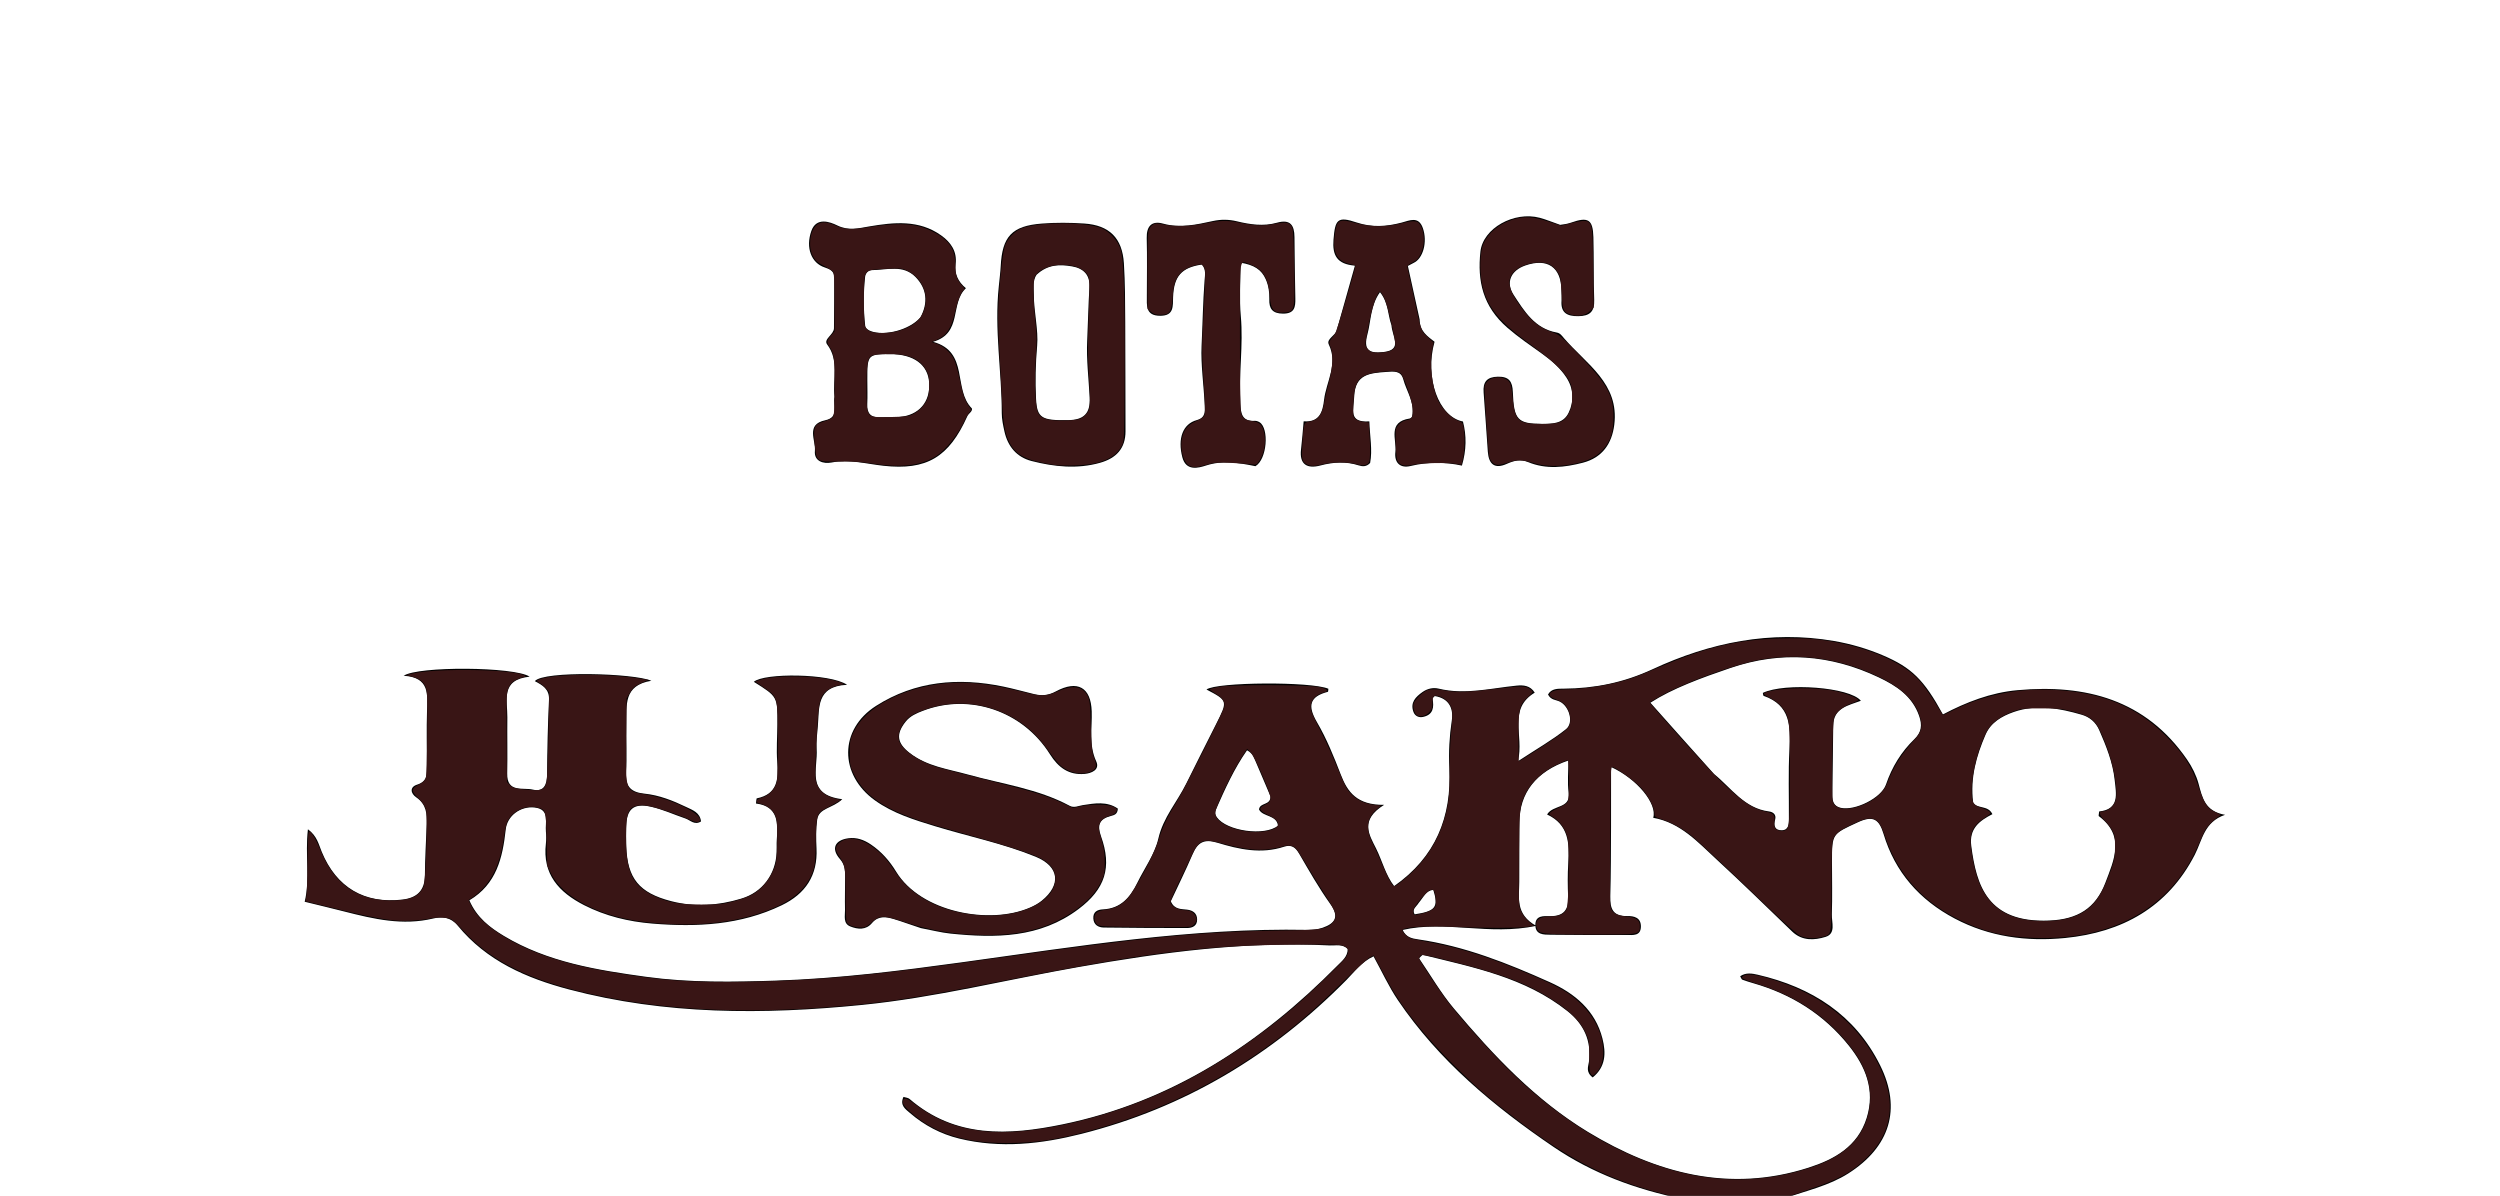 <?xml version="1.0" encoding="UTF-8" standalone="no"?>
<svg
   version="1.1"
   id="Layer_1"
   x="0px"
   y="0px"
   width="100%"
   viewBox="0 0 736 352"
   enable-background="new 0 0 736 352"
   xml:space="preserve"
   sodipodi:docname="botas jusaino.svg"
   inkscape:version="1.3.2 (091e20e, 2023-11-25, custom)"
   xmlns:inkscape="http://www.inkscape.org/namespaces/inkscape"
   xmlns:sodipodi="http://sodipodi.sourceforge.net/DTD/sodipodi-0.dtd"
   xmlns="http://www.w3.org/2000/svg"
   xmlns:svg="http://www.w3.org/2000/svg"><defs
   id="defs7" /><sodipodi:namedview
   id="namedview7"
   pagecolor="#ffffff"
   bordercolor="#000000"
   borderopacity="0.25"
   inkscape:showpageshadow="2"
   inkscape:pageopacity="0.0"
   inkscape:pagecheckerboard="0"
   inkscape:deskcolor="#d1d1d1"
   showgrid="false"
   inkscape:zoom="2.7839674"
   inkscape:cx="370.8736"
   inkscape:cy="235.81454"
   inkscape:window-width="2560"
   inkscape:window-height="1369"
   inkscape:window-x="-8"
   inkscape:window-y="-8"
   inkscape:window-maximized="1"
   inkscape:current-layer="Layer_1" />
<path
   fill="#000000"
   opacity="1"
   stroke="none"
   d=" M495.469,353   C481.54,350.142 468.828,345.441 457.38,337.659   C439.779,325.695 423.555,312.234 411.515,294.404   C408.835,290.435 406.827,286.011 404.369,281.543   C400.845,283.18 398.784,286.079 396.407,288.488   C374.501,310.681 348.71,326.15 318.386,333.806   C306.502,336.806 294.499,338.159 282.398,335.197   C277,333.876 272.122,331.314 267.891,327.666   C266.581,326.536 264.839,325.43 265.979,322.929   C266.613,323.133 267.341,323.162 267.773,323.534   C281.257,335.158 296.92,334.274 312.766,331.019   C344.89,324.421 371.024,307.24 393.74,284.262   C395.073,282.914 396.785,281.632 396.761,279.367   C395.184,277.825 393.248,278.429 391.486,278.338   C366.559,277.059 342.05,280.385 317.579,284.684   C296.315,288.419 275.32,293.699 253.777,295.851   C224.801,298.746 195.964,298.803 167.558,291.302   C154.978,287.98 143.269,282.892 134.738,272.486   C132.678,269.974 130.113,269.784 127.529,270.409   C118.575,272.574 110.023,270.559 101.449,268.371   C97.76,267.429 94.056,266.547 89.698,265.474   C91.333,258.782 89.77,251.804 90.651,244.137   C93.361,246.121 93.819,248.599 94.717,250.776   C99.042,261.258 107.318,266.145 118.454,264.836   C122.751,264.331 125.05,262.204 125.088,257.681   C125.13,252.688 125.413,247.696 125.62,242.705   C125.748,239.61 125.516,236.764 122.571,234.761   C120.855,233.594 120.535,231.702 122.822,230.99   C125.972,230.011 125.662,227.726 125.668,225.412   C125.683,220.079 125.54,214.742 125.71,209.414   C125.869,204.455 126.532,199.407 118.843,198.945   C123.093,196.05 151.503,196.267 155.925,199.208   C147.246,200.115 149.425,206.201 149.364,211.201   C149.297,216.699 149.442,222.202 149.322,227.699   C149.193,233.534 154.033,231.756 156.88,232.461   C160.031,233.24 161.053,231.043 161.066,227.991   C161.097,220.665 161.277,213.335 161.621,206.016   C161.77,202.846 159.683,201.713 157.458,200.529   C159.968,197.416 186.666,198.169 191.763,200.422   C183.451,201.746 184.515,207.73 184.404,213.047   C184.303,217.878 184.628,222.728 184.314,227.54   C184.043,231.681 185.948,233.266 189.694,233.644   C194.061,234.084 198.097,235.693 202.004,237.574   C203.859,238.467 206.083,239.182 206.378,241.831   C204.461,243.058 203.199,241.429 201.739,240.943   C198.272,239.787 194.91,238.18 191.362,237.439   C186.5,236.425 184.503,238.278 184.372,243.129   C184.318,245.128 184.313,247.13 184.377,249.128   C184.68,258.665 188.236,262.86 197.535,265.286   C204.546,267.116 211.41,266.598 218.214,264.56   C224.481,262.683 228.377,257.415 228.641,250.819   C228.688,249.654 228.591,248.481 228.677,247.321   C229.057,242.246 229.117,237.365 222.562,236.558   C222.693,235.61 222.685,235.06 222.785,235.04   C229.01,233.775 229.194,229.305 228.811,224.251   C228.535,220.608 228.828,216.923 228.857,213.257   C228.923,205.096 228.921,205.096 221.927,200.729   C224.857,198.087 244.308,198.185 249.386,201.606   C240.204,202.026 241.249,208.445 240.763,213.958   C240.573,216.112 240.26,218.294 240.42,220.432   C240.856,226.256 237.067,233.968 247.969,235.283   C245.143,238.028 241.064,237.822 240.579,241.312   C240.192,244.095 240.245,246.968 240.38,249.789   C240.759,257.732 237.139,263.134 230.134,266.513   C218.014,272.361 205.152,272.984 192.055,271.905   C185.026,271.325 178.262,269.699 171.949,266.473   C164.562,262.698 159.648,257.372 160.709,248.332   C160.844,247.181 160.832,245.991 160.715,244.836   C160.437,242.091 161.964,238.263 157.421,237.737   C153.237,237.253 149.322,240.175 148.886,244.192   C147.978,252.548 146.162,260.335 138.17,265.053   C140.407,270.179 144.207,273.049 148.359,275.541   C161.254,283.281 175.756,285.574 190.277,287.577   C203.013,289.333 215.868,289.114 228.679,288.684   C246.975,288.069 265.128,285.783 283.249,283.289   C317.016,278.641 350.697,273.091 384.964,273.753   C386.43,273.781 387.984,273.608 389.36,273.132   C393.06,271.851 394.361,269.947 391.64,266.14   C388.259,261.411 385.372,256.317 382.445,251.28   C381.352,249.399 380.141,248.576 378.025,249.276   C371.343,251.489 364.768,250.06 358.419,248.106   C354.442,246.882 352.571,248.019 351.08,251.531   C349.072,256.263 346.77,260.871 344.686,265.334   C345.739,267.818 347.735,267.58 349.5,267.802   C351.204,268.015 352.384,268.867 352.43,270.629   C352.48,272.54 351.115,273.215 349.442,273.212   C341.278,273.201 333.113,273.181 324.95,273.067   C323.365,273.044 321.993,272.298 321.878,270.42   C321.757,268.455 323.045,267.791 324.717,267.715   C329.912,267.478 332.721,264.217 334.799,259.94   C336.911,255.596 339.97,251.482 341.01,246.903   C342.436,240.632 346.568,236.092 349.245,230.666   C352.119,224.841 355.056,219.047 357.984,213.248   C361.491,206.302 361.499,206.306 355.189,202.992   C358.177,200.765 386.065,200.594 391.072,202.772   C391.028,203.083 391.047,203.639 390.929,203.669   C385.45,205.091 384.923,207.83 387.716,212.613   C390.556,217.475 392.704,222.785 394.734,228.062   C396.716,233.212 399.533,237.036 407.486,236.946   C400.251,241.472 403.062,245.68 405.103,249.765   C406.944,253.451 407.893,257.587 410.43,260.866   C422.636,252.325 427.397,240.55 426.684,226.12   C426.455,221.482 426.694,216.821 427.401,212.169   C427.95,208.55 426.615,205.612 422.389,204.917   C422.119,205.225 421.712,205.492 421.745,205.681   C422.197,208.218 421.986,210.419 418.94,211.063   C417.685,211.329 416.555,210.809 416.106,209.554   C415.125,206.809 416.754,205.178 418.768,203.747   C420.22,202.716 421.929,202.34 423.538,202.732   C431.307,204.625 438.879,202.605 446.523,201.844   C448.49,201.648 450.503,201.801 451.827,203.916   C443.814,208.785 448.712,216.356 446.904,224.095   C452.45,220.452 457.007,217.874 461.046,214.648   C463.367,212.793 462.038,208.024 459.253,206.577   C458.118,205.988 456.577,206.158 455.736,204.455   C456.749,202.666 458.631,202.752 460.362,202.74   C469.497,202.672 478.02,200.968 486.54,197.011   C503.395,189.183 521.255,185.478 539.98,188.718   C544.904,189.57 549.705,190.972 554.324,192.938   C562.725,196.515 566.407,200.08 571.994,210.333   C578.847,206.711 586.103,203.902 593.901,203.195   C614.032,201.373 631.672,205.956 643.855,223.602   C645.346,225.762 646.593,228.253 647.271,230.775   C648.36,234.82 649.111,238.844 655.063,239.883   C648.869,241.966 648.359,247.333 646.139,251.645   C638.169,267.124 624.723,274.489 607.967,276.145   C596.71,277.257 585.69,275.827 575.467,270.415   C565.11,264.931 557.887,256.767 554.511,245.496   C553.198,241.112 551.389,240.025 546.966,242.08   C539.458,245.568 539.328,245.289 539.335,253.717   C539.339,258.883 539.467,264.053 539.292,269.214   C539.214,271.528 540.573,274.847 537.453,275.814   C534.183,276.828 530.552,277.077 527.604,274.235   C520.288,267.18 513.021,260.069 505.542,253.19   C499.949,248.046 494.764,242.175 486.707,240.759   C487.946,236.64 481.947,229.295 474.296,225.808   C474.296,231.882 474.32,237.644 474.29,243.407   C474.254,250.239 474.265,257.074 474.07,263.903   C473.969,267.464 474.856,269.777 478.967,269.681   C481.105,269.63 483.16,270.158 483.078,272.876   C482.995,275.609 480.703,275.26 478.962,275.268   C471.463,275.302 463.963,275.259 456.464,275.185   C454.467,275.165 452.081,275.222 452.012,272.411   C451.938,269.42 454.454,269.687 456.383,269.709   C460.228,269.753 461.806,267.939 461.656,264.169   C461.524,260.841 461.477,257.493 461.694,254.173   C462.081,248.29 461.857,242.75 455.461,239.787   C457.23,236.825 462.428,238.193 461.804,233.384   C461.409,230.34 461.73,227.204 461.73,223.898   C452.196,227.117 447.344,233.485 447.314,242.134   C447.294,247.967 447.272,253.8 447.271,259.633   C447.271,264.205 446.015,269.118 452.261,272.575   C438.323,275.506 425.693,270.877 412.938,273.77   C413.939,276.001 415.779,276.303 417.465,276.546   C431.126,278.52 443.816,283.571 456.264,289.156   C463.567,292.433 469.652,297.442 471.765,305.753   C472.843,309.992 472.74,314.08 468.894,317.197   C466.754,315.57 467.604,313.947 467.774,312.622   C468.575,306.382 466.253,301.489 461.487,297.702   C448.939,287.73 433.722,284.779 418.791,281.104   C418.447,281.441 418.103,281.777 417.759,282.114   C421.15,287.056 424.162,292.316 428.002,296.88   C439.619,310.692 452.049,323.895 467.567,333.283   C487.587,345.395 509.119,351.241 532.441,343.755   C540.037,341.317 546.923,337.551 549.56,329.082   C552.109,320.893 549.202,313.954 544.232,307.759   C536.931,298.659 527.441,292.701 516.232,289.477   C515.122,289.157 514.013,288.823 512.933,288.417   C512.703,288.33 512.601,287.902 512.308,287.409   C513.973,286.248 515.846,286.583 517.479,286.962   C533.331,290.643 546.113,298.731 553.52,313.648   C559.911,326.519 556.331,337.697 544.155,345.45   C538.425,349.099 531.893,350.502 525.3,352.8   C515.312,353 505.625,353 495.469,353  M580.9,236.318   C582.212,238.226 585.262,236.972 586.565,239.688   C582.816,241.593 579.673,243.902 580.339,249.005   C581.854,260.604 585.036,271.77 603.333,271.004   C611.605,270.658 616.958,267.426 619.807,259.914   C622.385,253.113 625.7,246.126 617.892,240.272   C617.755,240.169 617.928,239.655 617.995,238.891   C624.075,238.258 622.994,233.676 622.555,229.598   C621.998,224.424 620.055,219.62 617.988,214.894   C617.01,212.658 615.193,211.087 612.874,210.422   C606.268,208.526 599.618,207.242 592.809,209.626   C589.214,210.885 586.039,212.768 584.52,216.336   C581.907,222.47 579.97,228.815 580.9,236.318  M504.622,227.878   C509.71,231.975 513.492,237.961 520.778,238.887   C521.921,239.032 523.035,239.741 522.595,241.317   C522.102,243.086 522.519,244.473 524.541,244.432   C526.59,244.39 526.637,242.622 526.648,241.102   C526.696,234.278 526.434,227.438 526.81,220.633   C527.186,213.823 527.087,207.578 519.22,204.868   C519.055,204.811 519.051,204.29 518.983,203.982   C525.574,200.875 544.573,202.287 547.842,206.309   C544.154,207.713 539.75,208.362 539.701,213.67   C539.639,220.481 539.508,227.292 539.451,234.103   C539.436,235.861 539.837,237.36 541.956,237.834   C546.057,238.752 553.875,234.95 555.23,230.969   C556.987,225.807 559.732,221.325 563.624,217.574   C565.726,215.548 565.919,213.44 565.001,210.793   C562.961,204.91 558.273,201.874 553.08,199.412   C538.926,192.701 524.402,191.561 509.467,196.646   C500.852,199.579 492.339,202.694 485.871,206.88   C492.012,213.784 498.063,220.587 504.622,227.878  M369.897,224.735   C369.265,223.426 369.018,221.862 367.124,220.879   C363.324,226.284 360.647,232.282 357.984,238.288   C357.621,239.106 357.698,239.846 358.238,240.602   C361.148,244.685 372.336,246.247 376.236,243.078   C375.823,239.815 371.816,240.588 370.649,238.308   C370.932,236.17 373.971,237.215 374.058,234.505   C372.896,231.768 371.542,228.578 369.897,224.735  M417.655,265.826   C417.071,266.873 415.557,267.602 416.459,269.182   C422.636,268.254 423.532,267.091 421.971,261.983   C419.865,262.158 419.183,264.013 417.655,265.826  z"
   id="path1" />
<path
   fill="#000000"
   opacity="1"
   stroke="none"
   d=" M271.102,273.236   C268.177,272.298 265.689,271.334 263.14,270.576   C260.864,269.898 258.571,269.532 256.724,271.735   C254.918,273.888 252.504,273.62 250.312,272.74   C248.145,271.869 248.808,269.628 248.77,267.884   C248.698,264.555 248.805,261.223 248.801,257.892   C248.798,256.08 248.668,254.495 247.257,252.882   C244.599,249.843 245.781,247.316 249.766,246.785   C252.204,246.46 254.34,247.241 256.349,248.59   C259.457,250.679 261.907,253.456 263.794,256.577   C271.01,268.508 291.23,272.41 303.272,267.172   C304.481,266.646 305.684,265.988 306.702,265.16   C312.512,260.436 311.831,255.075 304.907,252.231   C295.351,248.306 285.196,246.277 275.351,243.261   C269.133,241.357 262.959,239.488 257.564,235.618   C247.045,228.072 246.995,214.754 257.909,207.812   C269.458,200.467 282.199,199.39 295.386,202.129   C298.469,202.77 301.506,203.63 304.569,204.372   C306.739,204.898 308.704,204.701 310.789,203.573   C317.273,200.068 321.166,202.389 321.401,209.406   C321.566,214.318 320.479,219.286 322.729,224.153   C323.874,226.63 321.312,227.673 319.278,227.842   C314.663,228.224 311.584,225.997 309.108,222.058   C301.041,209.218 285.343,203.993 271.655,209.281   C269.778,210.006 267.958,210.787 266.649,212.426   C263.692,216.123 264.06,218.748 267.811,221.671   C272.871,225.616 279.083,226.382 284.974,228.025   C295.036,230.831 305.539,232.191 314.916,237.23   C316.221,237.93 317.463,237.237 318.766,237.032   C322.308,236.475 325.937,235.847 329.098,238.061   C328.997,239.772 327.98,239.973 327.006,240.23   C323.741,241.091 322.915,242.807 324.128,246.164   C327.454,255.367 325.318,261.754 317.555,267.601   C306.156,276.189 293.118,276.21 279.837,274.851   C277.039,274.564 274.287,273.828 271.102,273.236  z"
   id="path2" />
<path
   fill="#000000"
   opacity="1"
   stroke="none"
   d=" M245.668,116.838   C245.098,111.381 247.082,106.129 243.516,101.407   C242.33,99.835 245.494,98.534 245.518,96.652   C245.58,91.657 245.591,86.661 245.597,81.666   C245.599,79.804 244.314,79.228 242.766,78.722   C238.891,77.456 237.092,72.978 238.868,67.973   C240.323,63.875 244.292,65.289 246.461,66.353   C249.857,68.019 252.608,67.219 255.904,66.66   C263.12,65.437 270.537,64.634 277.06,69.291   C279.873,71.298 281.817,73.973 281.332,77.762   C280.97,80.591 282.029,82.935 284.364,84.85   C279.571,89.355 283.479,98.116 274.661,100.628   C285.413,103.53 280.461,114.604 286.132,120.253   C286.334,121.179 285.169,121.663 284.778,122.534   C279.372,134.588 272.849,138.538 260.069,137.122   C254.993,136.56 250.043,135.139 244.819,136.162   C242.408,136.635 239.618,135.813 239.906,132.736   C240.197,129.618 237.145,124.961 242.919,123.733   C247.11,122.842 245.152,119.612 245.668,116.838  M263.249,104.281   C255.332,104.19 255.332,104.19 255.341,111.964   C255.343,114.293 255.432,116.627 255.324,118.951   C255.196,121.699 256.364,122.982 259.133,122.853   C260.628,122.783 262.128,122.847 263.625,122.822   C269.735,122.719 273.507,119.202 273.571,113.561   C273.633,108.195 270.066,104.694 263.249,104.281  M270.973,93.442   C273.286,89.128 272.902,84.995 269.512,81.533   C265.865,77.81 261.078,79.494 256.697,79.526   C255.613,79.534 254.802,80.472 254.692,81.478   C254.17,86.279 254.182,91.096 254.711,95.897   C254.804,96.75 255.603,97.201 256.439,97.511   C260.353,98.963 267.651,97.225 270.973,93.442  z"
   id="path3" />
<path
   fill="#000000"
   opacity="1"
   stroke="none"
   d=" M294.046,84.303   C294.262,82.018 294.519,80.201 294.611,78.376   C295.055,69.614 297.892,66.503 306.713,65.82   C310.848,65.501 315.043,65.53 319.183,65.806   C326.591,66.298 330.402,70.083 330.874,77.501   C331.243,83.309 331.233,89.144 331.271,94.968   C331.341,105.621 331.301,116.275 331.35,126.929   C331.373,132.064 328.548,134.907 323.918,136.228   C317.152,138.16 310.373,137.431 303.723,135.732   C299.344,134.613 296.69,131.448 295.709,127.021   C295.315,125.24 294.918,123.408 294.919,121.599   C294.929,109.313 292.68,97.083 294.046,84.303  M305.156,80.89   C303.958,82.7 304.37,84.747 304.366,86.707   C304.355,91.803 305.749,97.115 305.334,101.823   C304.869,107.089 304.749,112.281 305.015,117.484   C305.304,123.135 306.768,123.803 314.42,123.691   C319.003,123.623 321.045,121.804 320.794,117.035   C320.501,111.458 319.802,105.755 320.066,100.346   C320.321,95.123 320.394,89.825 320.726,84.573   C320.956,80.922 318.928,78.964 315.573,78.417   C312.1,77.85 308.597,77.705 305.156,80.89  z"
   id="path4" />
<path
   fill="#000000"
   opacity="1"
   stroke="none"
   d=" M417.944,94.065   C417.949,97.567 420.313,99.049 422.329,100.618   C419.357,111.164 423.543,122.754 430.692,124.091   C431.78,128.29 431.721,132.518 430.389,137.074   C425.415,135.989 420.375,135.947 415.294,137.189   C412.243,137.936 410.427,136.279 410.798,133.042   C411.218,129.383 408.384,124.221 415.04,123.206   C415.306,123.166 415.675,122.806 415.73,122.539   C416.572,118.507 414.079,115.251 413.111,111.641   C412.413,109.034 410.191,109.347 408.184,109.495   C403.467,109.842 398.927,110.039 398.677,116.74   C398.535,120.564 396.853,124.492 403.135,124.052   C403.284,128.534 404.095,132.467 403.365,136.29   C402.299,137.466 401.097,137.365 399.991,137.009   C396.209,135.791 392.528,136.031 388.707,137.045   C384.906,138.054 382.472,136.832 383.027,132.274   C383.346,129.651 383.522,127.011 383.795,124.032   C388.482,124.395 389.405,121.219 389.801,117.757   C390.42,112.34 394.005,107.237 391.195,101.406   C390.423,99.803 393.074,98.868 393.526,97.261   C395.267,91.07 397.011,84.88 398.89,78.205   C393.533,77.777 392.226,75.089 392.583,70.556   C393.053,64.576 393.766,63.606 399.428,65.508   C403.936,67.022 408.227,66.697 412.654,65.53   C414.97,64.919 417.628,63.536 418.888,67.148   C420.305,71.211 418.975,76.129 416.149,77.41   C415.709,77.61 415.292,77.86 414.473,78.295   C415.583,83.39 416.705,88.54 417.944,94.065  M409.64,95.704   C408.533,92.716 408.84,89.227 406.265,86.009   C403.422,90 403.642,94.431 402.58,98.381   C401.385,102.824 402.779,104.178 407.337,103.635   C413.036,102.957 409.872,99.207 409.64,95.704  z"
   id="path5" />
<path
   fill="#000000"
   opacity="1"
   stroke="none"
   d=" M459.318,66.2   C460.643,66.037 461.622,65.86 462.548,65.532   C467.542,63.766 468.948,64.597 469.096,69.818   C469.269,75.974 469.098,82.141 469.333,88.293   C469.466,91.794 467.974,93.046 464.656,93.081   C461.454,93.114 459.455,92.187 459.708,88.567   C459.778,87.573 459.711,86.57 459.699,85.571   C459.611,78.659 455.58,75.868 449.015,78.171   C444.85,79.633 443.194,83.111 445.592,86.772   C448.737,91.575 451.827,96.745 458.277,97.892   C459.34,98.081 459.77,98.788 460.443,99.574   C466.956,107.178 476.774,112.875 475.242,125.059   C474.548,130.583 471.739,134.731 466.003,136.222   C460.616,137.623 455.182,138.248 449.863,136.038   C447.602,135.099 445.651,135.638 443.639,136.546   C439.963,138.204 438.292,136.631 438.016,132.987   C437.577,127.183 437.246,121.371 436.78,115.57   C436.528,112.433 437.743,110.959 440.989,110.898   C444.251,110.837 445.274,112.298 445.381,115.422   C445.661,123.632 446.836,124.741 453.978,124.784   C457.075,124.803 460.246,124.703 461.784,121.55   C463.481,118.07 463.278,114.388 461.114,111.091   C459.271,108.282 456.71,106.097 453.994,104.153   C450.532,101.675 447.069,99.335 443.785,96.492   C436.511,90.193 434.909,82.695 435.835,74.095   C436.579,67.178 445.767,62.118 453.307,64.119   C455.229,64.629 457.07,65.442 459.318,66.2  z"
   id="path6" />
<path
   fill="#000000"
   opacity="1"
   stroke="none"
   d=" M369.595,137.248   C364.507,136.213 359.937,135.459 355.043,137.05   C352.865,137.758 349.165,138.814 348.078,134.613   C346.649,129.09 348.217,124.789 352.349,123.672   C354.9,122.982 354.743,121.181 354.666,119.399   C354.411,113.495 353.474,107.322 353.744,101.779   C354.052,95.468 354.136,88.987 354.62,82.605   C354.738,81.038 355.128,79.259 353.797,77.891   C347.877,78.762 345.593,81.301 345.361,87.423   C345.258,90.119 345.689,92.96 341.585,92.967   C337.187,92.975 337.63,89.917 337.633,87.064   C337.639,81.404 337.745,75.743 337.596,70.087   C337.502,66.531 339.124,64.915 342.404,65.832   C347.48,67.252 352.272,66.108 357.148,65.058   C359.446,64.563 361.777,64.579 364.08,65.141   C367.996,66.095 371.965,66.686 375.91,65.575   C379.862,64.461 381.068,66.273 381.096,69.82   C381.142,75.811 381.219,81.802 381.347,87.791   C381.403,90.367 381.155,92.342 377.729,92.332   C374.607,92.324 373.579,90.875 373.679,88.058   C373.752,86.04 373.461,84.086 372.634,82.215   C371.38,79.377 369.202,77.985 365.211,77.333   C365.211,82.939 364.834,88.044 365.295,93.072   C366.081,101.652 364.64,110.176 365.142,118.737   C365.317,121.724 365.607,124.104 369.41,123.892   C369.876,123.866 370.42,124.062 370.825,124.317   C373.661,126.101 373.055,135.214 369.595,137.248  z"
   id="path7" />
<path
   style="fill:#391515;fill-opacity:1;stroke-width:0.359"
   d="m 350.33,137.211 c -1.876,-0.756 -3.077,-5.038 -2.326,-8.292 0.6,-2.601 1.54,-3.716 4.182,-4.965 2.048,-0.968 2.334,-1.231 2.542,-2.336 0.129,-0.685 -0.04,-4.851 -0.375,-9.258 -0.388,-5.107 -0.532,-9.641 -0.397,-12.503 0.117,-2.469 0.393,-8.087 0.614,-12.483 0.357,-7.106 0.338,-8.089 -0.164,-8.855 -0.508,-0.776 -0.706,-0.831 -1.971,-0.546 -4.697,1.055 -6.777,3.501 -7.107,8.357 -0.381,5.6 -0.815,6.344 -3.709,6.344 -1.356,0 -2.013,-0.204 -2.777,-0.861 l -1.001,-0.861 -0.041,-10.723 c -0.022,-5.898 0.102,-11.33 0.277,-12.071 0.191,-0.812 0.681,-1.586 1.231,-1.946 0.818,-0.536 1.162,-0.548 3.308,-0.114 3.323,0.671 7.854,0.545 12.062,-0.336 4.177,-0.875 6.79,-0.936 10.156,-0.238 4.617,0.958 6.996,1.046 10.336,0.383 3.565,-0.708 4.61,-0.476 5.286,1.17 0.258,0.629 0.469,4.908 0.574,11.682 0.198,12.76 0.16,12.941 -2.792,13.229 -3.207,0.313 -4.123,-0.684 -4.414,-4.805 -0.366,-5.184 -2.002,-7.91 -5.544,-9.235 -3.604,-1.348 -3.242,-3.659 -3.25,20.743 -0.004,11.804 0.139,22.049 0.317,22.767 0.42,1.693 1.023,2.155 3.276,2.512 2.342,0.37 3.048,1.088 3.584,3.644 0.535,2.552 -0.046,5.879 -1.385,7.93 -0.864,1.323 -0.967,1.373 -2.401,1.163 -0.824,-0.12 -3.525,-0.316 -6.002,-0.434 -3.915,-0.187 -4.857,-0.116 -7.207,0.543 -2.927,0.821 -3.674,0.882 -4.881,0.396 z"
   id="path17" /><path
   style="fill:#391515;fill-opacity:1;stroke-width:0.359"
   d="m 310.169,136.841 c -8.081,-1.256 -11.122,-2.817 -13.075,-6.713 -1.303,-2.599 -1.821,-5.871 -2.188,-13.807 -0.195,-4.215 -0.515,-10.007 -0.712,-12.871 -0.197,-2.865 -0.36,-7.391 -0.363,-10.058 -0.006,-6.053 1.199,-18.625 2.012,-20.989 0.802,-2.332 3.081,-4.602 5.378,-5.356 5.476,-1.798 18.797,-1.708 23.128,0.155 2.362,1.016 4.706,3.61 5.541,6.131 0.97,2.927 1.33,13.78 1.213,36.583 -0.1,19.625 -0.114,19.958 -0.875,21.372 -1.362,2.531 -3.505,3.972 -7.488,5.035 -2.597,0.693 -9.591,0.981 -12.572,0.518 z m 8.322,-13.801 c 0.605,-0.357 1.403,-1.153 1.773,-1.768 0.765,-1.27 0.798,-3.417 0.196,-12.592 -0.232,-3.537 -0.23,-8.312 0.008,-14.009 0.198,-4.753 0.299,-9.752 0.225,-11.107 -0.126,-2.293 -0.225,-2.547 -1.419,-3.641 -1.452,-1.331 -3.807,-1.985 -7.057,-1.96 -3.239,0.025 -6.75,1.641 -7.596,3.497 -0.545,1.196 -0.466,7.124 0.171,12.871 0.456,4.111 0.481,5.972 0.15,10.9 -0.441,6.557 -0.169,14.286 0.565,16.061 0.842,2.034 2.859,2.643 8.274,2.496 2.706,-0.073 3.887,-0.261 4.711,-0.748 z"
   id="path18" /><path
   style="fill:#391515;fill-opacity:1;stroke-width:0.359"
   d="m 256.828,136.485 c -3.283,-0.516 -5.911,-0.682 -9.777,-0.617 -6.813,0.115 -6.712,0.192 -7.212,-5.443 -0.431,-4.858 -0.18,-5.429 2.801,-6.369 1.092,-0.344 2.22,-0.884 2.506,-1.201 0.418,-0.462 0.531,-2.164 0.577,-8.643 0.059,-8.374 -0.145,-10.049 -1.461,-12.02 -0.951,-1.424 -0.897,-1.919 0.368,-3.399 l 1.063,-1.244 v -8.476 c 0,-6.227 -0.119,-8.632 -0.449,-9.064 -0.247,-0.324 -1.487,-1.122 -2.756,-1.775 -1.849,-0.951 -2.473,-1.501 -3.143,-2.769 -1.512,-2.864 -0.959,-7.523 1.097,-9.253 1.279,-1.076 2.883,-1.009 5.702,0.238 2.641,1.168 4.612,1.24 9.966,0.366 6.992,-1.142 11.925,-1.097 15.586,0.142 1.559,0.528 3.708,1.539 4.776,2.248 3.491,2.317 4.781,4.726 4.781,8.926 0,2.91 0.471,4.286 2.046,5.971 0.575,0.615 0.748,1.034 0.493,1.192 -0.774,0.478 -1.843,3.115 -2.59,6.387 -1.168,5.116 -2.47,7.096 -5.516,8.387 l -1.437,0.609 1.478,0.501 c 2.046,0.694 4.21,2.649 5.153,4.655 0.436,0.928 1.185,3.584 1.665,5.903 0.936,4.527 1.552,6.301 2.75,7.921 0.758,1.026 0.758,1.027 0.043,1.837 -0.393,0.446 -0.917,1.284 -1.164,1.862 -1.792,4.196 -5.564,8.99 -8.612,10.946 -4.344,2.788 -10.395,3.492 -18.735,2.18 z m 11.854,-14.494 c 1.757,-0.928 3.166,-2.311 4.07,-3.994 0.614,-1.144 0.772,-2.059 0.775,-4.49 0.004,-2.703 -0.111,-3.25 -1.003,-4.767 -1.966,-3.345 -5.51,-4.706 -11.752,-4.513 -4.607,0.142 -5.008,0.383 -5.416,3.25 -0.41,2.881 -0.373,12.314 0.052,13.461 0.686,1.847 1.141,1.97 6.809,1.838 4.209,-0.098 5.45,-0.248 6.466,-0.784 z m -3.845,-24.652 c 4.762,-1.471 7.184,-4.033 7.665,-8.11 0.435,-3.688 -1.583,-7.498 -4.898,-9.245 -1.967,-1.037 -1.995,-1.04 -6.771,-0.836 -5.014,0.215 -5.611,0.404 -6.207,1.972 -0.442,1.164 -0.425,13.725 0.021,14.897 0.193,0.509 0.804,1.17 1.356,1.469 1.492,0.809 5.977,0.734 8.834,-0.149 z"
   id="path19" /><path
   style="fill:#391515;fill-opacity:1;stroke-width:0.359"
   d="m 285.204,275.091 c -6.49,-0.403 -12.06,-1.443 -17.94,-3.35 -7.526,-2.441 -8.149,-2.44 -10.86,0.009 -0.756,0.683 -1.738,1.267 -2.182,1.298 -2.301,0.159 -4.398,-0.484 -4.952,-1.518 -0.19,-0.355 -0.345,-4.056 -0.345,-8.224 0,-8.083 -0.087,-8.591 -1.922,-11.287 -1.232,-1.809 -1.206,-2.815 0.101,-3.914 2.35,-1.977 6.294,-1.431 10.049,1.392 2.505,1.883 4.107,3.661 6.312,7.002 4.883,7.4 13.213,11.853 24.111,12.887 12.373,1.174 23.132,-3.823 23.132,-10.743 0,-2.513 -1.531,-4.53 -4.628,-6.097 -2.508,-1.269 -10.733,-3.922 -20.516,-6.618 -5.433,-1.497 -11.898,-3.388 -14.368,-4.202 -10.997,-3.625 -16.7,-7.562 -19.675,-13.58 -1.289,-2.609 -1.338,-2.847 -1.338,-6.498 0,-3.524 0.081,-3.962 1.157,-6.233 3.438,-7.258 14.587,-13.099 27.253,-14.278 6.412,-0.597 13.22,0.199 23.071,2.696 4.798,1.216 6.347,1.18 9.523,-0.224 4.711,-2.083 7.575,-1.651 9.066,1.365 0.583,1.18 0.718,2.502 0.894,8.753 0.177,6.308 0.318,7.666 0.979,9.474 0.906,2.476 0.678,3.243 -1.198,4.026 -2.485,1.038 -6.085,0.336 -8.506,-1.66 -0.715,-0.589 -2.178,-2.322 -3.252,-3.851 -3.885,-5.532 -7.345,-8.644 -12.488,-11.23 -7.415,-3.729 -16.028,-4.373 -23.771,-1.779 -4.044,1.355 -5.424,2.179 -6.779,4.049 -1.41,1.946 -1.915,3.906 -1.405,5.452 0.877,2.656 5.917,6.075 11.318,7.678 1.383,0.41 8.037,2.125 14.787,3.81 13.395,3.344 17.097,4.475 21.909,6.691 l 3.176,1.463 2.155,-0.477 c 3.22,-0.712 8.343,-0.625 9.794,0.166 1.016,0.554 1.121,0.737 0.785,1.366 -0.214,0.399 -0.661,0.812 -0.994,0.916 -2.378,0.746 -3.434,1.442 -3.909,2.578 -0.467,1.117 -0.426,1.501 0.5,4.682 0.798,2.745 1.005,4.175 0.995,6.878 -0.012,3.113 -0.117,3.627 -1.2,5.867 -1.998,4.131 -6.446,8.09 -12.521,11.148 -6.977,3.511 -15.257,4.808 -26.316,4.121 z"
   id="path20" /><path
   style="fill:#391515;fill-opacity:1;stroke-width:0.359"
   d="m 490.487,351.681 c -16.859,-4.27 -27.791,-9.785 -44.287,-22.343 -7.639,-5.815 -11.039,-8.744 -17.44,-15.023 -8.849,-8.679 -15.98,-17.562 -19.808,-24.672 -0.942,-1.75 -2.349,-4.352 -3.127,-5.782 l -1.414,-2.601 -1.144,0.588 c -0.629,0.324 -4.377,3.757 -8.328,7.63 -7.598,7.448 -12.814,11.974 -19.576,16.991 -17.017,12.623 -35.769,21.592 -56.205,26.88 -8.251,2.135 -13.214,2.903 -20.184,3.123 -13.956,0.44 -23.725,-2.48 -31.225,-9.334 -1.33,-1.216 -1.942,-2.05 -1.942,-2.648 0,-1.444 0.948,-1.397 2.968,0.148 6.427,4.914 12.411,7.361 20.371,8.329 14.453,1.759 38.401,-3.903 57.987,-13.709 11.264,-5.639 23.293,-13.726 33.798,-22.722 4.856,-4.159 14.562,-13.493 15.317,-14.732 1.064,-1.744 0.878,-2.654 -0.673,-3.302 -1.166,-0.487 -3.304,-0.537 -16.433,-0.383 -25.832,0.303 -41.788,2.355 -85.86,11.038 -22.263,4.387 -31.43,5.817 -44.716,6.979 -30.699,2.685 -55.821,1.247 -78.812,-4.512 -15.496,-3.881 -25.885,-9.364 -33.325,-17.589 -1.445,-1.597 -3.064,-3.132 -3.597,-3.411 -1.111,-0.58 -4.459,-0.653 -6.573,-0.143 -0.79,0.191 -3.053,0.45 -5.029,0.576 -4.892,0.312 -9.608,-0.42 -21.583,-3.348 l -9.729,-2.379 0.285,-1.468 c 0.156,-0.807 0.303,-5.185 0.325,-9.729 0.022,-4.544 0.162,-8.571 0.311,-8.95 0.244,-0.622 0.362,-0.568 1.223,0.561 0.524,0.687 1.533,2.687 2.241,4.445 4.045,10.033 10.849,14.9 20.831,14.9 5.563,0 7.979,-1.001 9.535,-3.951 0.675,-1.278 1.3,-20.78 0.733,-22.856 -0.272,-0.996 -0.998,-2.058 -2.211,-3.233 -2.231,-2.161 -2.217,-2.873 0.08,-4.041 1.021,-0.519 1.827,-1.225 2.05,-1.796 0.219,-0.56 0.403,-5.95 0.454,-13.333 0.075,-10.743 0.009,-12.568 -0.493,-13.711 -0.682,-1.553 -1.888,-2.425 -4.147,-2.998 l -1.641,-0.417 1.612,-0.406 c 7.025,-1.769 31.535,-1.309 33.472,0.629 0.268,0.268 0.18,0.38 -0.296,0.38 -0.372,0 -1.394,0.347 -2.271,0.772 -1.225,0.593 -1.754,1.134 -2.285,2.335 -0.648,1.465 -0.685,2.382 -0.585,14.666 l 0.107,13.103 0.929,0.929 c 0.819,0.819 1.384,0.973 4.765,1.302 4.496,0.438 5.363,0.127 5.934,-2.125 0.188,-0.741 0.452,-7.016 0.586,-13.943 l 0.244,-12.595 -0.896,-1.065 c -0.493,-0.586 -1.316,-1.29 -1.829,-1.564 -1.25,-0.669 -1.179,-0.909 0.414,-1.385 4.977,-1.488 19.959,-1.503 28.987,-0.029 l 2.496,0.408 -2.189,0.993 c -1.804,0.819 -2.369,1.3 -3.215,2.739 l -1.026,1.746 -0.111,12.279 c -0.141,15.545 -0.39,14.907 6.274,16.057 7.169,1.237 16.108,5.605 15.459,7.555 -0.238,0.714 -1.262,0.619 -3.281,-0.305 -4.068,-1.861 -11.49,-4.156 -13.438,-4.156 -4.285,0 -5.084,1.485 -5.077,9.436 0.01,10.159 1.917,14.206 8.077,17.14 4.33,2.062 7.624,2.68 14.188,2.659 5.197,-0.016 6.351,-0.132 9.371,-0.942 1.894,-0.508 4.238,-1.33 5.208,-1.827 3.381,-1.732 6.408,-5.71 7.304,-9.599 0.203,-0.881 0.373,-4.096 0.378,-7.145 0.008,-4.821 -0.085,-5.737 -0.71,-7.028 -0.729,-1.506 -2.407,-2.724 -4.4,-3.193 -1.473,-0.347 -1.21,-1.201 0.53,-1.723 2.196,-0.658 4.072,-2.676 4.495,-4.834 0.188,-0.959 0.317,-6.512 0.288,-12.34 -0.064,-12.687 0.015,-12.389 -4.035,-15.205 l -2.646,-1.84 1.319,-0.457 c 4.951,-1.714 19.04,-1.274 23.842,0.745 l 1.103,0.464 -1.874,0.433 c -2.129,0.492 -4.008,1.773 -4.776,3.258 -0.859,1.66 -1.232,5.042 -1.653,14.969 -0.384,9.06 -0.372,9.483 0.307,11.019 0.879,1.988 2.596,3.328 5.078,3.963 l 1.91,0.489 -1.571,0.913 c -0.864,0.502 -2.255,1.258 -3.091,1.68 -2.433,1.229 -2.645,1.974 -2.758,9.68 -0.084,5.702 -0.209,7.011 -0.836,8.742 -2.055,5.671 -6.716,9.351 -15.586,12.307 -9.873,3.29 -21.457,4.138 -34.438,2.522 -12.991,-1.618 -23.609,-7.174 -27.047,-14.152 l -1.15,-2.335 -0.18,-7.768 c -0.2,-8.643 -0.214,-8.693 -2.631,-9.344 -3.663,-0.986 -8.084,1.319 -9.171,4.782 -0.203,0.647 -0.55,2.47 -0.77,4.05 -1.27,9.102 -4.359,14.579 -10.362,18.371 -0.069,0.044 0.335,0.939 0.898,1.989 2.986,5.574 12.128,11.401 23.805,15.176 5.121,1.655 9.946,2.802 16.627,3.952 15.012,2.584 24.399,3.26 40.873,2.944 21.762,-0.418 37.211,-1.881 72.558,-6.874 44.802,-6.329 61.418,-7.938 84.951,-8.227 11.591,-0.142 12.999,-0.378 14.758,-2.468 1.367,-1.624 1.015,-2.837 -2.3,-7.927 -1.563,-2.4 -4.012,-6.353 -5.443,-8.785 -1.431,-2.432 -2.938,-4.735 -3.349,-5.119 -0.805,-0.75 -2.526,-0.907 -3.959,-0.363 -0.483,0.184 -2.134,0.509 -3.667,0.722 -3.474,0.483 -7.404,0.051 -12.993,-1.428 -7.005,-1.854 -7.588,-1.624 -10.296,4.065 -6.587,13.836 -6.136,12.711 -5.491,13.695 0.572,0.874 2.477,1.643 4.078,1.647 1.322,0.003 2.549,0.757 2.999,1.842 0.352,0.85 0.324,1.184 -0.16,1.923 -0.322,0.492 -0.948,0.984 -1.39,1.094 -0.442,0.11 -6.646,0.153 -13.787,0.096 -12.182,-0.098 -13.03,-0.147 -13.739,-0.789 -0.479,-0.434 -0.756,-1.121 -0.756,-1.878 0,-1.468 0.89,-2.109 3.412,-2.458 2.669,-0.369 4.48,-1.312 6.294,-3.278 2.266,-2.455 7.925,-13.077 9.166,-17.206 1.13,-3.758 2.595,-6.855 5.347,-11.304 2.374,-3.839 13.67,-26.327 13.988,-27.849 0.325,-1.553 -0.398,-2.665 -2.587,-3.979 -1.054,-0.632 -1.773,-1.238 -1.598,-1.346 0.175,-0.108 1.441,-0.409 2.814,-0.668 3.559,-0.673 26.425,-0.588 29.408,0.109 2.361,0.552 2.919,1.178 1.39,1.56 -3.069,0.766 -4.574,3.107 -3.699,5.756 0.244,0.739 1.465,3.305 2.714,5.703 1.249,2.398 3.255,6.777 4.458,9.731 1.203,2.954 2.584,6.049 3.069,6.877 1.669,2.848 4.532,4.602 8.218,5.035 l 2.056,0.242 -1.287,1.061 c -3.008,2.479 -3.411,5.724 -1.245,10.009 0.639,1.263 1.839,3.935 2.667,5.938 0.828,2.003 1.944,4.388 2.479,5.302 1.15,1.962 1.035,1.993 4.91,-1.317 5.034,-4.301 8.792,-9.913 10.722,-16.01 1.568,-4.954 1.892,-7.61 1.864,-15.296 -0.013,-3.739 0.207,-8.996 0.49,-11.682 0.328,-3.117 0.402,-5.383 0.203,-6.263 -0.377,-1.673 -1.856,-3.296 -3.496,-3.837 -1.85,-0.611 -2.261,-0.277 -2.261,1.837 0,1.549 -0.164,1.998 -1.05,2.885 -1.035,1.036 -2.561,1.369 -3.507,0.768 -0.688,-0.438 -1.237,-2.276 -1.001,-3.352 0.216,-0.985 2.253,-3.101 3.763,-3.909 0.96,-0.514 3.137,-0.521 5.706,-0.019 3.059,0.598 7.268,0.449 15.122,-0.537 7.594,-0.953 8.641,-0.91 10.099,0.409 0.582,0.527 0.529,0.646 -0.842,1.881 -2.695,2.427 -2.965,3.506 -2.965,11.825 0,4 0.05,7.274 0.111,7.274 0.219,3.5e-4 9.276,-5.857 11.482,-7.426 3.323,-2.364 3.673,-2.831 3.673,-4.913 0,-1.241 -0.265,-2.239 -0.868,-3.268 -0.871,-1.487 -1.373,-1.854 -3.919,-2.869 -2.741,-1.093 -0.934,-2.703 3.043,-2.712 5.773,-0.013 13.71,-1.289 19.236,-3.093 1.475,-0.481 5.456,-2.063 8.848,-3.515 13.674,-5.852 22.874,-8.038 35.275,-8.379 8.031,-0.221 12.397,0.141 18.803,1.561 9.871,2.188 17.982,6.07 22.166,10.61 1.496,1.622 4.268,5.606 6.019,8.648 0.54,0.938 1.06,1.706 1.156,1.706 0.095,0 1.337,-0.586 2.759,-1.302 9.075,-4.57 19.111,-6.632 29.736,-6.109 14.259,0.702 24.497,4.916 33.224,13.674 4.911,4.929 7.494,8.892 9.246,14.188 1.807,5.461 2.658,6.865 4.822,7.954 0.95,0.478 1.806,0.922 1.903,0.986 0.097,0.064 -0.127,0.287 -0.498,0.494 -1.254,0.702 -3.493,2.92 -4.069,4.031 -0.315,0.608 -1.258,2.68 -2.094,4.606 -7.934,18.258 -25.1,27.896 -48.269,27.101 -9.005,-0.309 -15.276,-1.886 -22.787,-5.731 -10.444,-5.347 -17.486,-13.431 -21.069,-24.187 -1.962,-5.89 -3.602,-6.459 -9.867,-3.424 -4.009,1.942 -5.119,2.925 -5.589,4.95 -0.176,0.76 -0.324,7.054 -0.329,13.988 -0.01,14.134 0.143,13.339 -2.703,14.117 -2.147,0.587 -4.848,0.466 -6.466,-0.29 -0.838,-0.392 -4.657,-3.777 -9.16,-8.12 -9.302,-8.971 -20.371,-19.33 -22.731,-21.271 -2.53,-2.081 -5.862,-3.955 -8.609,-4.842 -2.293,-0.74 -2.425,-0.842 -2.425,-1.879 -4.3e-4,-1.691 -1.839,-5.187 -3.933,-7.475 -1.7,-1.859 -6.759,-5.564 -8.37,-6.13 -0.592,-0.208 -0.634,0.79 -0.718,17.279 -0.119,23.396 -0.121,23.106 0.189,24.23 0.385,1.396 1.812,2.187 4.435,2.459 3.082,0.319 4.086,1.015 4.086,2.832 0,2.553 0.141,2.529 -14.538,2.506 -14.039,-0.022 -15.186,-0.154 -15.769,-1.815 -0.831,-2.369 0.619,-3.553 4.352,-3.553 2.235,0 3.76,-0.732 4.425,-2.125 0.586,-1.228 0.848,-18.144 0.32,-20.729 -0.506,-2.48 -2.144,-4.955 -4.103,-6.197 -1.504,-0.954 -1.572,-1.062 -0.993,-1.58 0.342,-0.306 1.537,-0.96 2.656,-1.453 1.119,-0.493 2.21,-1.224 2.425,-1.624 0.56,-1.046 0.53,-12.27 -0.033,-12.27 -0.233,0 -1.766,0.65 -3.408,1.445 -3.677,1.78 -7.097,4.864 -8.674,7.823 -2.059,3.864 -2.169,4.832 -2.261,19.936 -0.083,13.655 -0.076,13.796 0.727,15.456 0.446,0.921 1.457,2.228 2.246,2.904 l 1.435,1.229 -2.095,0.299 c -2.732,0.39 -12.728,0.381 -22.211,-0.02 -7.441,-0.314 -13.506,0.049 -14.328,0.858 -0.429,0.423 1.611,2.429 2.698,2.653 0.47,0.097 3.36,0.661 6.422,1.254 8.874,1.719 17.589,4.593 29.557,9.747 7.815,3.366 10.67,5.062 13.897,8.256 4.22,4.176 6.482,9.132 6.467,14.164 -0.009,2.815 -0.742,4.868 -2.226,6.233 -0.828,0.762 -0.927,0.777 -1.394,0.214 -0.375,-0.452 -0.503,-1.807 -0.503,-5.316 0,-4.638 -0.019,-4.749 -1.232,-7.218 -1.535,-3.125 -4.125,-5.753 -8.627,-8.752 -7.945,-5.293 -15.257,-8.097 -31.963,-12.258 -5.824,-1.451 -7.394,-1.728 -7.813,-1.381 -0.288,0.239 -0.455,0.699 -0.37,1.022 0.203,0.778 6.345,9.976 8.635,12.933 2.636,3.404 7.66,9.147 13.031,14.896 15.487,16.579 32.332,27.84 50.18,33.546 15.006,4.797 29.88,4.691 44.336,-0.318 10.324,-3.577 15.88,-9.927 16.511,-18.87 0.378,-5.362 -1.466,-10.75 -5.48,-16.007 -6.814,-8.924 -16.02,-15.197 -27.639,-18.833 -2.371,-0.742 -4.429,-1.526 -4.573,-1.743 -0.158,-0.237 0.166,-0.574 0.812,-0.845 1.391,-0.585 4.794,0.088 10.682,2.11 13.398,4.603 23.394,13.162 29.026,24.856 5.02,10.422 3.724,19.432 -3.861,26.831 -4.467,4.357 -8.065,6.304 -17.616,9.531 l -6.859,2.318 -15.299,-0.026 -15.3,-0.026 z m 117.099,-81.028 c 7.177,-1.513 10.54,-5.039 13.877,-14.544 1.031,-2.937 1.199,-3.888 1.204,-6.825 0.005,-3.058 -0.094,-3.58 -0.951,-5.029 -0.526,-0.889 -1.537,-2.173 -2.245,-2.854 -1.51,-1.452 -1.7,-2.534 -0.443,-2.534 1.404,0 3.237,-1.495 3.759,-3.066 0.921,-2.772 -0.48,-10.743 -3.016,-17.162 -2.617,-6.623 -3.59,-7.573 -9.334,-9.112 -3.127,-0.838 -4.28,-0.96 -9.316,-0.984 -5.134,-0.025 -6.007,0.062 -8.178,0.812 -3.58,1.237 -6.542,3.349 -7.818,5.577 -2.542,4.437 -4.663,12.528 -4.653,17.753 0.007,3.613 0.408,4.342 2.818,5.124 1.059,0.344 2.161,0.86 2.449,1.148 0.459,0.459 0.307,0.663 -1.227,1.647 -4.293,2.755 -5.021,4.957 -3.851,11.647 1.16,6.632 2.777,10.427 5.789,13.585 3.435,3.602 8.174,5.28 15.03,5.324 1.976,0.013 4.723,-0.216 6.106,-0.507 z M 419.016,268.843 c 1.175,-0.306 2.519,-0.912 2.987,-1.347 0.76,-0.706 0.83,-1.015 0.663,-2.897 -0.224,-2.527 -0.596,-3.026 -1.837,-2.461 -0.897,0.409 -3.89,3.897 -4.592,5.353 -0.387,0.801 -0.185,1.909 0.347,1.909 0.162,0 1.256,-0.25 2.432,-0.557 z m -45.83,-24.257 c 4.071,-0.873 4.129,-2.759 0.143,-4.642 -2.672,-1.262 -2.943,-2.062 -1.013,-2.983 2.355,-1.123 2.326,-1.575 -0.538,-8.359 -1.578,-3.738 -2.961,-6.48 -3.593,-7.121 l -1.028,-1.043 -1.604,2.479 c -3.071,4.748 -7.792,14.724 -7.792,16.466 0,3.565 8.963,6.587 15.424,5.202 z m 152.569,-0.253 c 1.057,-0.672 1.19,-2.525 1.19,-16.558 0,-15.823 -0.097,-16.66 -2.261,-19.497 -0.678,-0.889 -1.988,-1.956 -3.134,-2.553 -2.646,-1.379 -2.77,-1.559 -1.374,-2.005 4.48,-1.431 15.472,-1.475 21.053,-0.083 2.973,0.741 5.83,1.955 5.83,2.477 0,0.153 -0.892,0.581 -1.981,0.951 -2.417,0.822 -4.669,2.678 -5.145,4.24 -0.512,1.682 -0.823,23.369 -0.354,24.713 0.72,2.066 3.429,2.655 7.146,1.552 4.438,-1.316 7.736,-3.968 8.942,-7.19 1.67,-4.462 3.995,-8.207 7.493,-12.068 2.472,-2.728 2.885,-3.968 2.23,-6.699 -1.157,-4.822 -4.998,-8.794 -11.685,-12.083 -11.326,-5.572 -23.435,-7.417 -35.235,-5.37 -7.629,1.323 -22.792,6.84 -29.78,10.835 -1.58,0.903 -2.933,1.694 -3.006,1.756 -0.226,0.194 16.811,19.191 20.055,22.363 6.918,6.764 10.015,8.928 14.001,9.782 2.427,0.52 2.853,0.997 2.634,2.943 -0.131,1.164 -0.021,1.723 0.427,2.172 0.624,0.624 2.207,0.797 2.955,0.322 z"
   id="path21" /><path
   style="fill:#391515;fill-opacity:1;stroke-width:0.359"
   d="m 384.618,136.652 c -1.301,-0.706 -1.496,-1.686 -1.204,-6.032 0.414,-6.156 0.435,-6.223 2.02,-6.477 2.623,-0.42 3.926,-2.152 4.486,-5.967 0.131,-0.889 0.707,-3.394 1.282,-5.568 1.189,-4.499 1.376,-8.392 0.502,-10.484 -0.588,-1.407 -0.597,-1.382 1.256,-3.704 0.605,-0.759 6.36,-20.083 6.036,-20.267 -0.057,-0.032 -0.911,-0.257 -1.899,-0.5 -3.627,-0.892 -4.867,-3.494 -4.133,-8.67 0.613,-4.321 1.189,-4.645 5.979,-3.361 4.637,1.243 8.995,1.28 13.654,0.117 4.109,-1.026 4.967,-0.855 5.888,1.173 0.997,2.196 0.924,5.335 -0.18,7.706 -0.711,1.527 -1.184,2.031 -2.512,2.676 -1.126,0.547 -1.583,0.968 -1.466,1.351 0.094,0.306 0.907,4.032 1.808,8.279 2.285,10.772 2.141,10.349 4.173,12.272 l 1.771,1.676 -0.359,1.557 c -0.996,4.32 -0.122,12.019 1.79,15.767 1.154,2.262 3.779,4.886 5.574,5.571 1.459,0.557 1.587,0.714 1.844,2.262 0.391,2.352 0.27,6.877 -0.241,9.01 l -0.434,1.81 -1.491,-0.268 c -2.472,-0.444 -10.311,-0.303 -12.707,0.228 -2.666,0.592 -4.132,0.177 -4.719,-1.335 -0.322,-0.829 -0.584,-5.886 -0.452,-8.721 0.058,-1.239 1.62,-2.759 3.125,-3.041 1.798,-0.337 2.074,-0.885 1.84,-3.658 -0.213,-2.527 -2.701,-9.644 -3.57,-10.212 -0.995,-0.65 -2.335,-0.738 -5.706,-0.371 -6.445,0.7 -7.828,2.264 -8.129,9.186 -0.162,3.722 -0.121,4.054 0.573,4.677 0.411,0.369 1.467,0.752 2.347,0.851 l 1.599,0.18 0.239,3.639 c 0.132,2.001 0.186,4.688 0.121,5.97 -0.106,2.091 -0.213,2.377 -1.036,2.77 -0.737,0.352 -1.303,0.336 -2.874,-0.082 -2.503,-0.666 -7.094,-0.665 -9.858,0.003 -2.717,0.656 -3.701,0.653 -4.934,-0.016 z m 24.689,-33.358 c 0.784,-0.328 1.314,-0.839 1.456,-1.406 0.301,-1.201 -2.232,-12.164 -3.312,-14.333 -0.467,-0.938 -0.997,-1.706 -1.177,-1.706 -0.767,0 -2.267,4.294 -3.266,9.348 -0.585,2.962 -1.064,5.714 -1.064,6.117 0,0.403 0.397,1.129 0.882,1.614 0.743,0.743 1.226,0.882 3.065,0.882 1.201,0 2.738,-0.232 3.416,-0.515 z"
   id="path22" /><path
   style="fill:#391515;fill-opacity:1;stroke-width:0.359"
   d="m 451.873,136.432 c -3.502,-1.097 -5.24,-1.169 -7.689,-0.316 -1.167,0.406 -2.581,0.739 -3.143,0.739 -1.289,0 -2.357,-1.05 -2.628,-2.584 -0.385,-2.179 -1.544,-19.744 -1.355,-20.529 0.532,-2.207 3.438,-3.31 5.953,-2.259 1.631,0.681 1.876,1.3 2.336,5.891 0.661,6.596 1.634,7.448 8.501,7.448 5.34,0 6.681,-0.541 8.078,-3.258 0.759,-1.476 0.901,-2.243 0.894,-4.816 -0.006,-2.516 -0.159,-3.347 -0.858,-4.67 -1.395,-2.641 -4.899,-5.946 -10.988,-10.363 -10.101,-7.327 -13.478,-11.612 -14.769,-18.74 -0.695,-3.836 -0.454,-9.06 0.521,-11.262 1.416,-3.201 4.625,-5.834 8.614,-7.065 3.413,-1.054 5.881,-0.925 10.431,0.546 l 3.884,1.256 2.664,-0.709 c 2.792,-0.743 4.55,-0.894 5.215,-0.451 1.233,0.824 1.364,2 1.515,13.629 l 0.15,11.569 -1.049,1.049 c -1.252,1.252 -3.375,1.709 -5.404,1.162 -2.451,-0.66 -2.761,-1.306 -3.001,-6.259 -0.116,-2.4 -0.342,-4.687 -0.503,-5.082 -0.595,-1.463 -2.112,-3.144 -3.275,-3.63 -2.417,-1.01 -7.026,-0.26 -9.394,1.528 -3.495,2.64 -2.868,6.072 2.297,12.564 2.455,3.086 4.667,4.749 7.794,5.861 2.507,0.892 2.746,1.088 8.119,6.666 8.542,8.868 10.284,12.051 10.223,18.678 -0.04,4.324 -0.857,6.796 -3.077,9.319 -1.884,2.141 -4.298,3.349 -8.367,4.189 -4.276,0.883 -8.67,0.844 -11.691,-0.102 z"
   id="path23" /></svg>
